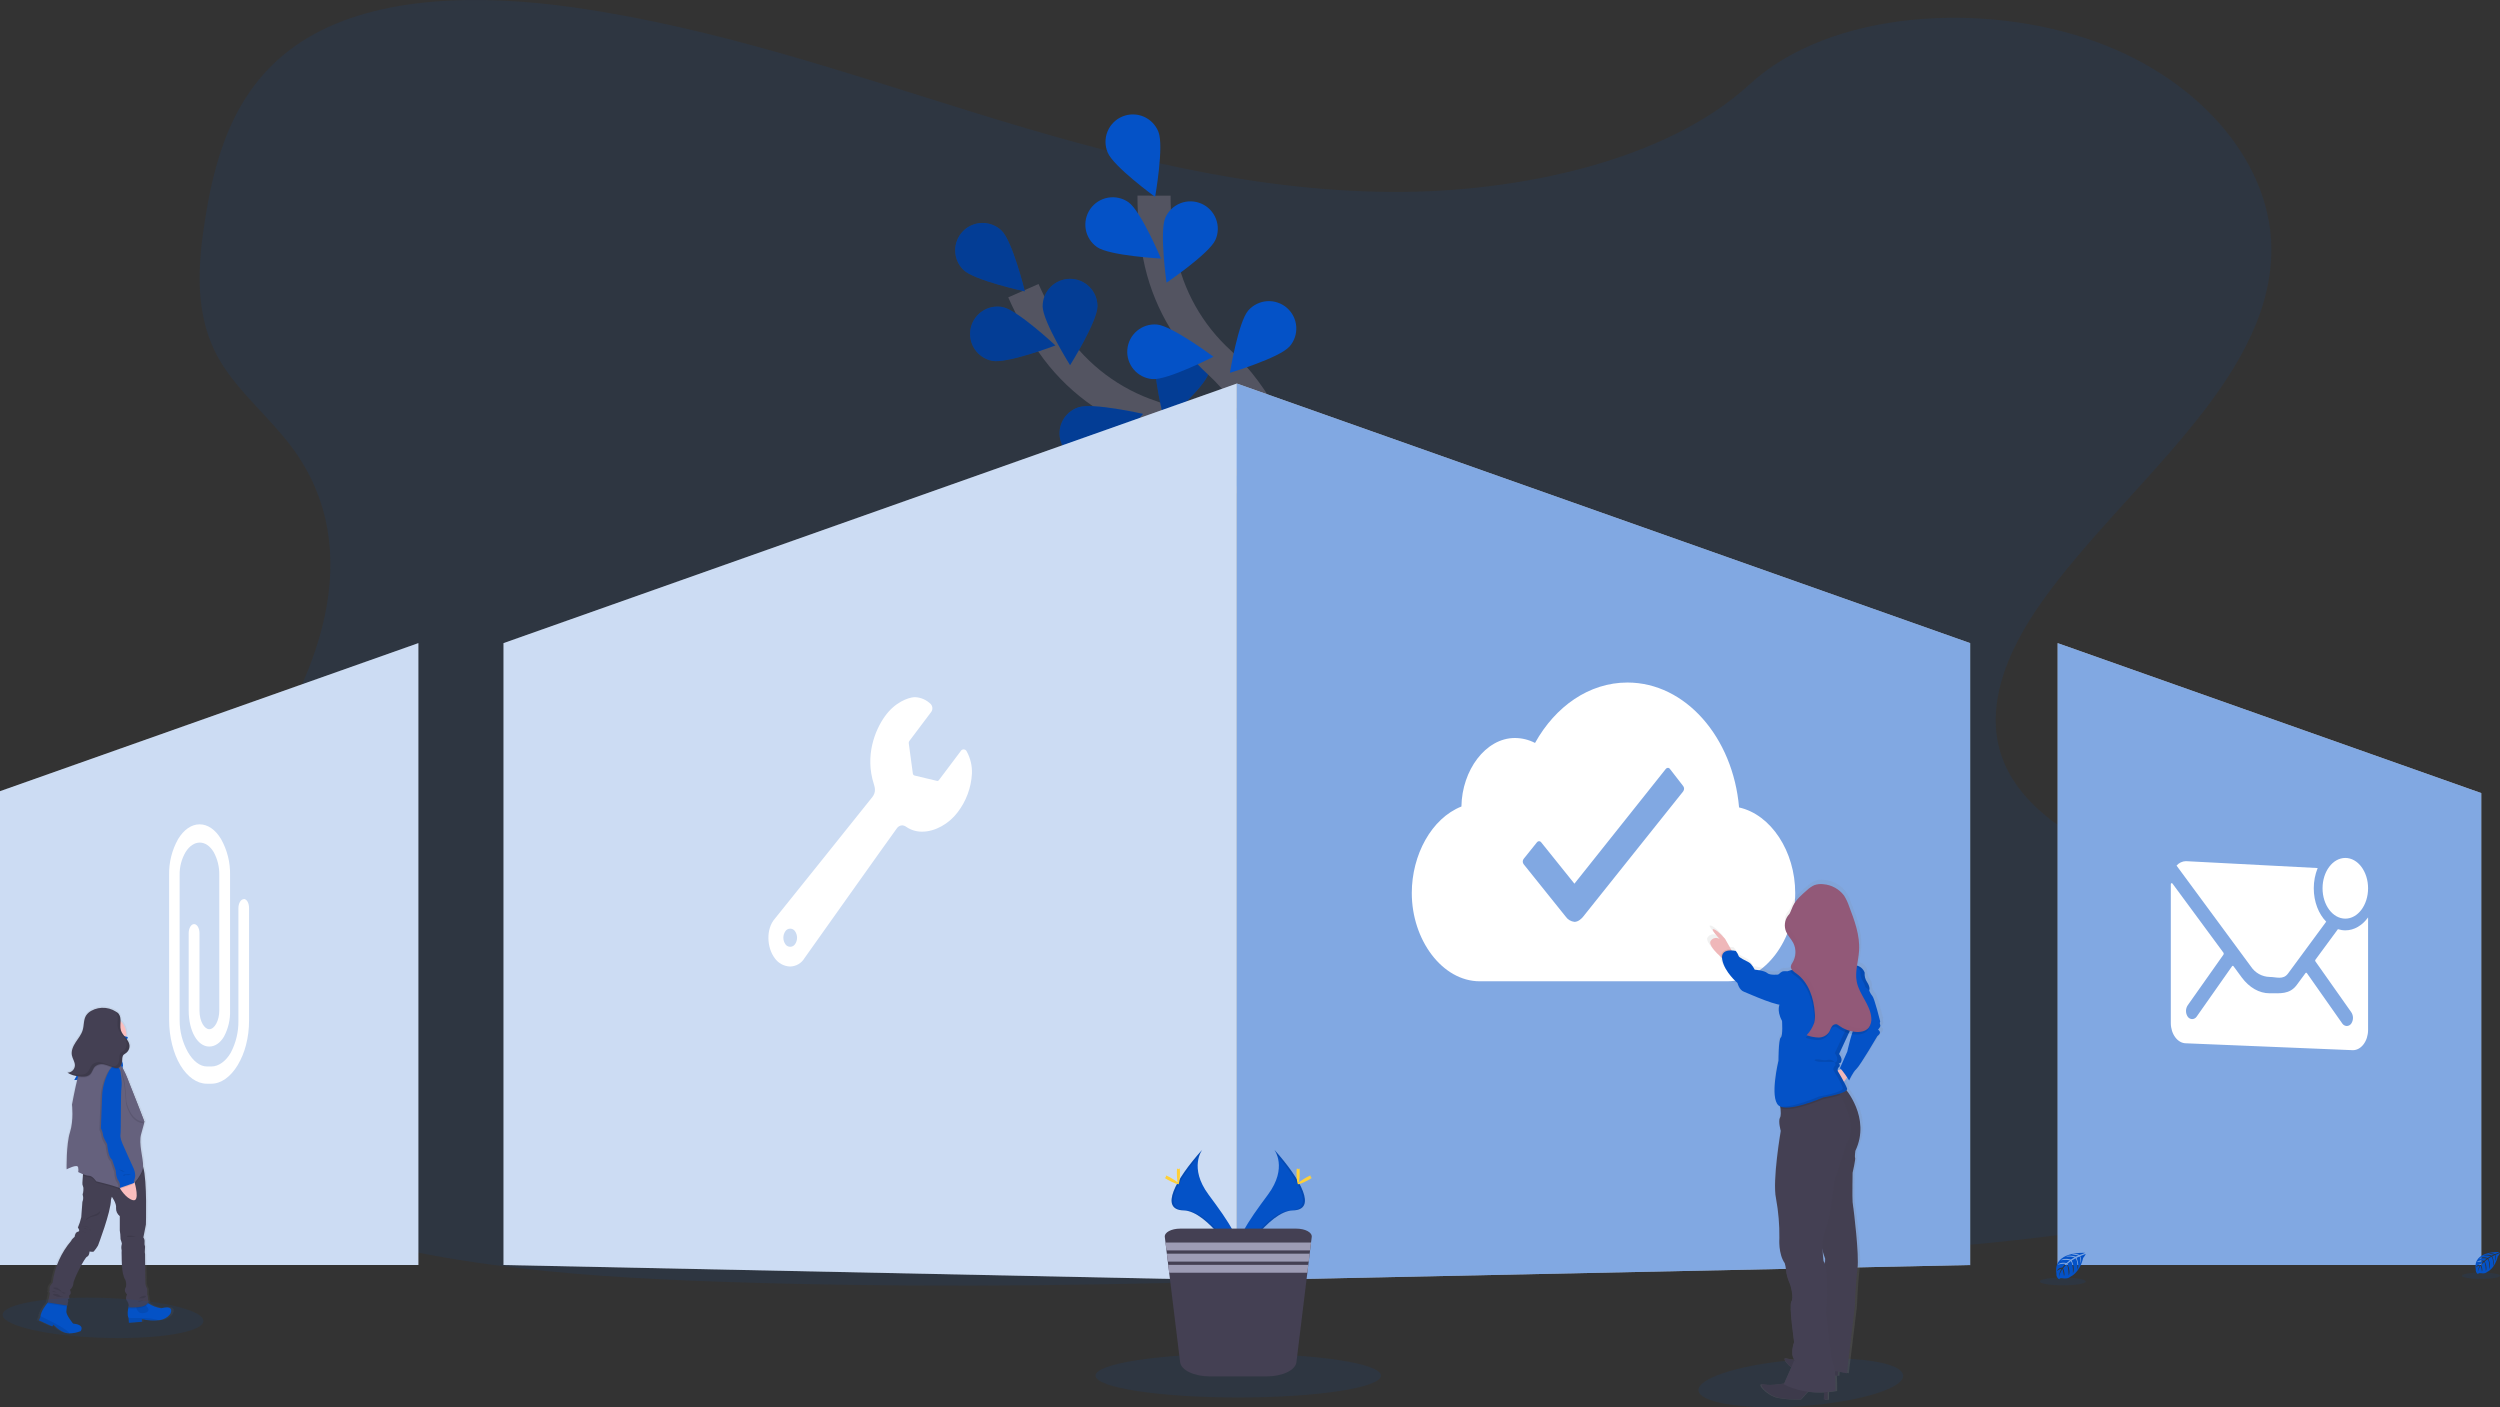 <svg width="151" height="85" viewBox="0 0 151 85" fill="none" xmlns="http://www.w3.org/2000/svg">
<rect x="0" y="0" width="151" height="85" fill="#333333" stroke="none"/>
<g clip-path="url(#clip0_161_1558)">
<path opacity="0.1" d="M84.068 11.593C75.356 11.543 67.006 9.318 59.023 6.855C51.04 4.391 43.127 1.647 34.595 0.44C29.108 -0.332 22.854 -0.308 18.512 2.328C14.334 4.865 13.066 9.1 12.425 13.017C11.941 15.964 11.691 19.06 13.276 21.771C14.376 23.653 16.285 25.211 17.623 27.006C22.28 33.252 19.292 41.165 14.565 47.489C12.34 50.456 9.76 53.297 8.069 56.438C6.378 59.578 5.649 63.151 7.27 66.273C8.877 69.369 12.584 71.634 16.576 73.194C24.688 76.361 34.172 77.094 43.41 77.414C63.863 78.126 84.382 77.106 104.847 76.087C112.421 75.71 120.028 75.329 127.457 74.142C131.584 73.481 135.837 72.484 138.79 70.26C142.544 67.433 143.378 62.784 140.736 59.421C136.31 53.778 124.417 52.637 121.272 46.543C119.539 43.187 121.141 39.364 123.463 36.157C128.443 29.278 136.92 23.142 137.187 15.41C137.37 10.099 133.097 4.888 126.627 2.535C119.837 0.058 110.536 0.614 105.681 5.089C100.687 9.695 91.766 11.637 84.068 11.593Z" fill="#0452C7"/>
<path d="M79.115 33.897C79.115 33.897 75.294 27.131 69.538 25.181C67.119 24.379 65.026 22.814 63.572 20.721C62.89 19.722 62.301 18.663 61.812 17.557" stroke="#535461" stroke-width="2" stroke-miterlimit="10"/>
<path d="M58.195 16.306C58.849 16.943 61.904 17.6 61.904 17.6C61.904 17.6 61.155 14.569 60.5 13.933C60.185 13.627 59.761 13.46 59.323 13.466C58.884 13.473 58.465 13.653 58.16 13.968C57.854 14.282 57.686 14.706 57.693 15.144C57.699 15.583 57.88 16.001 58.195 16.306Z" fill="#0452C7"/>
<path d="M59.928 21.795C60.825 21.973 63.748 20.866 63.748 20.866C63.748 20.866 61.458 18.726 60.566 18.548C60.136 18.463 59.689 18.553 59.324 18.798C58.96 19.043 58.708 19.422 58.623 19.852C58.538 20.283 58.628 20.73 58.873 21.094C59.118 21.458 59.498 21.71 59.928 21.795Z" fill="#0452C7"/>
<path d="M66.213 27.727C67.076 27.428 69.039 24.999 69.039 24.999C69.039 24.999 65.995 24.305 65.131 24.602C64.923 24.671 64.731 24.78 64.565 24.924C64.4 25.067 64.264 25.242 64.167 25.439C64.07 25.635 64.013 25.849 63.999 26.068C63.985 26.286 64.015 26.506 64.087 26.713C64.158 26.92 64.27 27.11 64.416 27.274C64.562 27.437 64.74 27.57 64.937 27.664C65.135 27.759 65.35 27.813 65.569 27.824C65.788 27.834 66.007 27.802 66.213 27.727Z" fill="#0452C7"/>
<path d="M71.985 31.148C72.886 30.999 75.232 28.936 75.232 28.936C75.232 28.936 72.348 27.735 71.446 27.884C71.013 27.956 70.626 28.196 70.37 28.553C70.115 28.909 70.011 29.353 70.083 29.786C70.154 30.218 70.395 30.605 70.752 30.861C71.109 31.116 71.552 31.22 71.985 31.148Z" fill="#0452C7"/>
<path d="M66.287 18.494C66.287 19.408 64.633 22.056 64.633 22.056C64.633 22.056 62.977 19.409 62.977 18.495C62.977 18.056 63.152 17.636 63.462 17.326C63.772 17.015 64.193 16.841 64.632 16.841C65.071 16.841 65.492 17.015 65.802 17.326C66.112 17.636 66.287 18.056 66.287 18.495V18.494Z" fill="#0452C7"/>
<path d="M72.986 22.579C72.708 23.451 70.345 25.484 70.345 25.484C70.345 25.484 69.558 22.462 69.83 21.594C69.961 21.175 70.254 20.826 70.642 20.622C71.031 20.419 71.485 20.378 71.904 20.509C72.323 20.64 72.672 20.932 72.876 21.321C73.079 21.709 73.12 22.163 72.989 22.581L72.986 22.579Z" fill="#0452C7"/>
<path d="M78.952 27.442C78.831 28.348 76.837 30.753 76.837 30.753C76.837 30.753 75.551 27.908 75.672 27.002C75.731 26.567 75.959 26.173 76.308 25.907C76.657 25.641 77.097 25.524 77.532 25.583C77.967 25.641 78.361 25.87 78.627 26.219C78.894 26.567 79.01 27.008 78.952 27.442Z" fill="#0452C7"/>
<path opacity="0.25" d="M58.195 16.306C58.849 16.943 61.904 17.6 61.904 17.6C61.904 17.6 61.155 14.569 60.5 13.933C60.185 13.627 59.761 13.46 59.323 13.466C58.884 13.473 58.465 13.653 58.16 13.968C57.854 14.282 57.686 14.706 57.693 15.144C57.699 15.583 57.88 16.001 58.195 16.306Z" fill="black"/>
<path opacity="0.25" d="M59.928 21.795C60.825 21.973 63.748 20.866 63.748 20.866C63.748 20.866 61.458 18.726 60.566 18.548C60.136 18.463 59.689 18.553 59.324 18.798C58.96 19.043 58.708 19.422 58.623 19.852C58.538 20.283 58.628 20.73 58.873 21.094C59.118 21.458 59.498 21.71 59.928 21.795Z" fill="black"/>
<path opacity="0.25" d="M66.213 27.727C67.076 27.428 69.039 24.999 69.039 24.999C69.039 24.999 65.995 24.305 65.131 24.602C64.923 24.671 64.731 24.78 64.565 24.924C64.4 25.067 64.264 25.242 64.167 25.439C64.07 25.635 64.013 25.849 63.999 26.068C63.985 26.286 64.015 26.506 64.087 26.713C64.158 26.92 64.27 27.11 64.416 27.274C64.562 27.437 64.74 27.57 64.937 27.664C65.135 27.759 65.35 27.813 65.569 27.824C65.788 27.834 66.007 27.802 66.213 27.727Z" fill="black"/>
<path opacity="0.25" d="M71.985 31.148C72.886 30.999 75.232 28.936 75.232 28.936C75.232 28.936 72.348 27.735 71.446 27.884C71.013 27.956 70.626 28.196 70.37 28.553C70.115 28.909 70.011 29.353 70.083 29.786C70.154 30.218 70.395 30.605 70.752 30.861C71.109 31.116 71.552 31.22 71.985 31.148Z" fill="black"/>
<path opacity="0.25" d="M66.287 18.494C66.287 19.408 64.633 22.056 64.633 22.056C64.633 22.056 62.977 19.409 62.977 18.495C62.977 18.056 63.152 17.636 63.462 17.326C63.772 17.015 64.193 16.841 64.632 16.841C65.071 16.841 65.492 17.015 65.802 17.326C66.112 17.636 66.287 18.056 66.287 18.495V18.494Z" fill="black"/>
<path opacity="0.25" d="M72.986 22.579C72.708 23.451 70.345 25.484 70.345 25.484C70.345 25.484 69.558 22.462 69.83 21.594C69.961 21.175 70.254 20.826 70.642 20.622C71.031 20.419 71.485 20.378 71.904 20.509C72.323 20.64 72.672 20.932 72.876 21.321C73.079 21.709 73.12 22.163 72.989 22.581L72.986 22.579Z" fill="black"/>
<path opacity="0.25" d="M78.952 27.442C78.831 28.348 76.837 30.753 76.837 30.753C76.837 30.753 75.551 27.908 75.672 27.002C75.731 26.567 75.959 26.173 76.308 25.907C76.657 25.641 77.097 25.524 77.532 25.583C77.967 25.641 78.361 25.87 78.627 26.219C78.894 26.567 79.01 27.008 78.952 27.442Z" fill="black"/>
<path d="M78.896 33.763C78.896 33.763 78.146 26.029 73.676 21.916C71.789 20.203 70.51 17.924 70.029 15.423C69.81 14.233 69.701 13.026 69.704 11.817" stroke="#535461" stroke-width="2" stroke-miterlimit="10"/>
<path d="M66.902 9.207C67.243 10.055 69.769 11.893 69.769 11.893C69.769 11.893 70.313 8.818 69.971 7.97C69.892 7.766 69.773 7.579 69.621 7.42C69.469 7.262 69.287 7.135 69.086 7.048C68.885 6.96 68.668 6.914 68.449 6.911C68.229 6.908 68.011 6.949 67.808 7.031C67.604 7.113 67.419 7.234 67.263 7.389C67.107 7.543 66.983 7.727 66.899 7.929C66.814 8.132 66.771 8.349 66.772 8.569C66.773 8.788 66.817 9.005 66.902 9.207Z" fill="#0452C7"/>
<path d="M66.257 14.922C67.005 15.448 70.124 15.617 70.124 15.617C70.124 15.617 68.909 12.741 68.162 12.216C67.803 11.963 67.359 11.864 66.926 11.939C66.494 12.014 66.109 12.258 65.856 12.616C65.604 12.975 65.504 13.419 65.579 13.852C65.654 14.284 65.898 14.668 66.257 14.921V14.922Z" fill="#0452C7"/>
<path d="M69.602 22.897C70.513 22.973 73.292 21.546 73.292 21.546C73.292 21.546 70.789 19.677 69.879 19.601C69.441 19.564 69.007 19.702 68.672 19.985C68.337 20.268 68.128 20.673 68.091 21.11C68.054 21.547 68.192 21.981 68.475 22.316C68.759 22.651 69.163 22.86 69.601 22.897H69.602Z" fill="#0452C7"/>
<path d="M73.492 28.361C74.376 28.59 77.357 27.653 77.357 27.653C77.357 27.653 75.207 25.388 74.322 25.152C74.108 25.085 73.883 25.061 73.66 25.084C73.437 25.106 73.22 25.174 73.024 25.282C72.828 25.39 72.656 25.538 72.518 25.715C72.38 25.892 72.28 26.095 72.224 26.312C72.167 26.529 72.155 26.755 72.189 26.976C72.222 27.198 72.3 27.411 72.419 27.601C72.537 27.791 72.693 27.956 72.876 28.084C73.06 28.213 73.268 28.303 73.488 28.348L73.492 28.361Z" fill="#0452C7"/>
<path d="M73.414 14.485C73.044 15.318 70.459 17.072 70.459 17.072C70.459 17.072 70.018 13.982 70.388 13.146C70.565 12.745 70.895 12.431 71.304 12.273C71.713 12.115 72.169 12.126 72.57 12.303C72.972 12.48 73.286 12.81 73.444 13.219C73.603 13.628 73.592 14.084 73.414 14.485Z" fill="#0452C7"/>
<path d="M77.882 20.933C77.278 21.619 74.286 22.518 74.286 22.518C74.286 22.518 74.791 19.437 75.398 18.75C75.542 18.587 75.716 18.454 75.911 18.358C76.106 18.262 76.318 18.205 76.535 18.191C76.752 18.177 76.969 18.206 77.175 18.276C77.381 18.346 77.571 18.456 77.734 18.599C77.897 18.742 78.031 18.916 78.127 19.111C78.223 19.306 78.28 19.518 78.294 19.735C78.308 19.952 78.279 20.169 78.209 20.375C78.139 20.58 78.029 20.77 77.886 20.933H77.882Z" fill="#0452C7"/>
<path d="M81.364 27.795C80.886 28.573 78.089 29.966 78.089 29.966C78.089 29.966 78.065 26.843 78.543 26.064C78.779 25.703 79.146 25.449 79.567 25.355C79.988 25.26 80.428 25.334 80.796 25.559C81.163 25.785 81.428 26.144 81.534 26.562C81.64 26.979 81.579 27.422 81.364 27.795Z" fill="#0452C7"/>
<path opacity="0.1" d="M114.911 82.942C115.321 83.776 112.42 84.672 108.826 84.93C105.606 85.163 102.959 84.785 102.624 84.106C102.289 83.428 104.339 82.606 107.49 82.235C111.006 81.823 114.501 82.117 114.911 82.942Z" fill="#0452C7"/>
<path d="M30.413 38.845L74.706 23.166V77.33L30.413 76.407V38.845Z" fill="white"/>
<path opacity="0.2" d="M30.413 38.845L74.706 23.166V77.33L30.413 76.407V38.845Z" fill="#0452C7"/>
<path d="M0 47.789L25.269 38.845V76.407H0V47.789Z" fill="white"/>
<path opacity="0.2" d="M0 47.789L25.269 38.845V76.407H0V47.789Z" fill="#0452C7"/>
<path d="M74.706 23.166L118.998 38.845V76.407L74.706 77.33V23.166Z" fill="white"/>
<path opacity="0.5" d="M74.706 23.166L118.998 38.845V76.407L74.706 77.33V23.166Z" fill="#0452C7"/>
<path d="M149.868 47.902L124.281 38.845V76.407H149.868V47.902Z" fill="white"/>
<path opacity="0.5" d="M149.868 47.902L124.281 38.845V76.407H149.868V47.902Z" fill="#0452C7"/>
<path d="M14.725 54.31C14.546 54.31 14.4 54.555 14.4 54.856V61.654C14.409 62.325 14.251 62.987 13.94 63.581C13.649 64.091 13.204 64.415 12.779 64.415H12.501C12.083 64.415 11.675 64.104 11.355 63.555C11.021 62.963 10.848 62.294 10.85 61.614V52.843C10.841 52.358 10.967 51.88 11.212 51.462C11.444 51.095 11.748 50.892 12.068 50.892C12.388 50.892 12.681 51.095 12.902 51.459C13.137 51.884 13.255 52.363 13.244 52.849V61.039C13.244 61.636 12.966 62.164 12.638 62.164C12.36 62.164 12.049 61.714 12.049 61.039V56.361C12.049 56.061 11.903 55.815 11.723 55.815C11.544 55.815 11.397 56.061 11.397 56.361V61.033C11.397 62.275 11.931 63.212 12.638 63.212C12.983 63.212 13.301 62.998 13.531 62.607C13.787 62.123 13.913 61.581 13.896 61.033V52.843C13.911 52.087 13.723 51.341 13.353 50.682C13.008 50.106 12.548 49.79 12.057 49.79C11.566 49.79 11.106 50.106 10.757 50.682C10.386 51.343 10.199 52.09 10.215 52.847V61.617C10.215 62.621 10.471 63.641 10.896 64.344C11.322 65.047 11.897 65.456 12.487 65.456H12.772C13.349 65.456 13.927 65.047 14.358 64.333C14.581 63.956 14.749 63.549 14.857 63.124C14.982 62.643 15.044 62.148 15.043 61.651V54.843C15.043 54.541 14.904 54.297 14.72 54.297L14.725 54.31Z" fill="white"/>
<path d="M76.969 69.445C76.969 69.445 77.794 70.524 76.588 72.151C75.383 73.778 74.388 75.154 74.791 76.165C74.791 76.165 76.609 73.143 78.089 73.108C79.568 73.073 78.596 71.263 76.969 69.445Z" fill="#0452C7"/>
<path opacity="0.1" d="M76.97 69.445C77.041 69.55 77.098 69.664 77.138 69.784C78.581 71.48 79.35 73.061 77.963 73.101C76.669 73.139 75.119 75.448 74.748 76.032C74.76 76.079 74.774 76.126 74.791 76.171C74.791 76.171 76.61 73.149 78.089 73.114C79.568 73.079 78.596 71.263 76.97 69.445Z" fill="black"/>
<path d="M78.502 70.82C78.502 71.199 78.459 71.506 78.406 71.506C78.353 71.506 78.311 71.199 78.311 70.82C78.311 70.44 78.364 70.618 78.417 70.618C78.47 70.618 78.502 70.44 78.502 70.82Z" fill="#FFD037"/>
<path d="M79.028 71.273C78.695 71.453 78.405 71.563 78.38 71.517C78.355 71.471 78.603 71.287 78.936 71.1C79.268 70.914 79.137 71.052 79.162 71.1C79.187 71.149 79.361 71.091 79.028 71.273Z" fill="#FFD037"/>
<path d="M72.614 69.445C72.614 69.445 71.789 70.524 72.994 72.151C74.2 73.778 75.192 75.154 74.791 76.165C74.791 76.165 72.974 73.143 71.493 73.108C70.012 73.073 70.985 71.263 72.614 69.445Z" fill="#0452C7"/>
<path opacity="0.1" d="M72.613 69.445C72.542 69.55 72.485 69.664 72.445 69.784C71.001 71.48 70.232 73.061 71.621 73.101C72.912 73.139 74.464 75.448 74.835 76.032C74.823 76.079 74.808 76.126 74.791 76.171C74.791 76.171 72.974 73.149 71.493 73.114C70.012 73.079 70.985 71.263 72.613 69.445Z" fill="black"/>
<path d="M71.082 70.82C71.082 71.199 71.123 71.506 71.176 71.506C71.229 71.506 71.272 71.199 71.272 70.82C71.272 70.44 71.218 70.618 71.166 70.618C71.115 70.618 71.082 70.44 71.082 70.82Z" fill="#FFD037"/>
<path d="M70.555 71.273C70.889 71.453 71.179 71.563 71.204 71.517C71.229 71.471 70.98 71.287 70.648 71.1C70.316 70.914 70.446 71.052 70.421 71.1C70.396 71.149 70.217 71.091 70.555 71.273Z" fill="#FFD037"/>
<path opacity="0.1" d="M74.791 84.408C79.552 84.408 83.411 83.816 83.411 83.087C83.411 82.357 79.552 81.765 74.791 81.765C70.03 81.765 66.171 82.357 66.171 83.087C66.171 83.816 70.03 84.408 74.791 84.408Z" fill="#0452C7"/>
<path d="M79.229 74.713L79.187 75.049L79.129 75.525L79.105 75.722L79.047 76.199L79.022 76.396L78.965 76.871L78.304 82.276C78.246 82.759 77.457 83.135 76.505 83.135H73.078C72.126 83.135 71.339 82.759 71.279 82.276L70.618 76.871L70.56 76.396L70.537 76.199L70.478 75.722L70.453 75.525L70.396 75.049L70.354 74.713C70.321 74.435 70.748 74.209 71.287 74.209H78.297C78.837 74.209 79.262 74.439 79.229 74.713Z" fill="#444053"/>
<path d="M79.187 75.049L79.129 75.525H70.453L70.396 75.049H79.187Z" fill="#9D9CB5"/>
<path d="M79.105 75.723L79.047 76.199H70.536L70.478 75.723H79.105Z" fill="#9D9CB5"/>
<path d="M79.022 76.397L78.965 76.873H70.619L70.561 76.397H79.022Z" fill="#9D9CB5"/>
<path d="M58.032 45.362L56.705 47.125C56.693 47.142 56.678 47.154 56.66 47.162C56.641 47.17 56.621 47.172 56.602 47.168L55.229 46.84C55.203 46.83 55.181 46.813 55.164 46.791C55.147 46.769 55.137 46.743 55.135 46.715L54.89 44.899C54.883 44.85 54.894 44.801 54.922 44.76L56.247 42.999C56.297 42.929 56.321 42.843 56.315 42.757C56.309 42.671 56.275 42.589 56.217 42.526C55.965 42.275 55.631 42.127 55.277 42.109C55.257 42.107 55.238 42.107 55.218 42.109C54.848 42.137 54.056 42.41 53.444 43.27C52.85 44.104 52.229 45.641 52.78 47.358C52.845 47.566 52.919 47.839 52.699 48.13C52.479 48.42 46.797 55.494 46.797 55.494C46.264 56.102 46.303 57.224 46.797 57.877C46.902 58.026 47.04 58.149 47.2 58.236C47.361 58.323 47.539 58.371 47.722 58.378C47.899 58.374 48.073 58.325 48.226 58.236C48.379 58.146 48.507 58.018 48.596 57.865C48.596 57.865 53.899 50.389 54.157 50.049C54.192 49.992 54.24 49.944 54.297 49.909C54.354 49.875 54.419 49.855 54.486 49.85C54.577 49.855 54.666 49.887 54.739 49.943C55.021 50.136 55.355 50.237 55.697 50.233C56.489 50.233 57.322 49.747 57.831 49.075C58.355 48.398 58.66 47.578 58.705 46.724C58.723 46.257 58.614 45.795 58.389 45.385C58.375 45.352 58.351 45.323 58.321 45.302C58.291 45.28 58.257 45.267 58.22 45.264C58.183 45.261 58.147 45.268 58.114 45.284C58.081 45.3 58.053 45.324 58.032 45.355V45.362ZM48.022 57.027C47.99 57.076 47.946 57.116 47.895 57.144C47.844 57.171 47.786 57.186 47.728 57.186C47.669 57.186 47.612 57.171 47.561 57.144C47.509 57.116 47.466 57.076 47.434 57.027C47.356 56.912 47.315 56.777 47.315 56.638C47.315 56.499 47.356 56.364 47.434 56.249C47.466 56.2 47.509 56.16 47.561 56.132C47.612 56.105 47.669 56.09 47.728 56.09C47.786 56.09 47.844 56.105 47.895 56.132C47.946 56.16 47.99 56.2 48.022 56.249C48.1 56.364 48.142 56.499 48.142 56.638C48.142 56.776 48.101 56.912 48.023 57.027H48.022Z" fill="white"/>
<path d="M105.04 48.77C104.673 44.529 101.796 41.225 98.297 41.225C95.981 41.225 93.941 42.669 92.716 44.874C92.34 44.679 91.923 44.577 91.5 44.575C89.731 44.575 88.302 46.521 88.27 48.713C86.463 49.43 85.272 51.631 85.272 53.941C85.272 56.771 87.113 59.27 89.382 59.27H104.32C106.59 59.27 108.431 56.769 108.431 53.941C108.431 51.42 106.966 49.198 105.04 48.77ZM101.666 47.798L95.619 55.371C95.541 55.467 95.341 55.681 95.094 55.681C94.988 55.668 94.886 55.633 94.794 55.578C94.703 55.522 94.625 55.448 94.565 55.36L92.028 52.198C91.993 52.152 91.974 52.096 91.974 52.038C91.974 51.98 91.993 51.923 92.028 51.877L92.833 50.874C92.847 50.854 92.866 50.837 92.888 50.825C92.91 50.813 92.935 50.807 92.96 50.806C92.984 50.807 93.009 50.813 93.031 50.825C93.053 50.837 93.072 50.854 93.086 50.874L95.095 53.375L100.612 46.446C100.627 46.426 100.646 46.409 100.667 46.397C100.689 46.386 100.714 46.379 100.738 46.377C100.763 46.378 100.788 46.384 100.81 46.396C100.832 46.408 100.851 46.425 100.865 46.446L101.656 47.467C101.695 47.512 101.717 47.569 101.719 47.629C101.72 47.688 101.702 47.746 101.666 47.794V47.798Z" fill="white"/>
<path d="M141.657 55.486C142.416 55.486 143.032 54.665 143.032 53.653C143.032 52.641 142.416 51.82 141.657 51.82C140.897 51.82 140.282 52.641 140.282 53.653C140.282 54.665 140.897 55.486 141.657 55.486Z" fill="white"/>
<path d="M141.657 56.193C141.506 56.193 141.355 56.168 141.211 56.121L139.854 57.965C139.843 57.98 139.836 57.999 139.836 58.019C139.836 58.038 139.843 58.056 139.854 58.072L142.01 61.129C142.082 61.232 142.12 61.355 142.12 61.48C142.12 61.606 142.082 61.729 142.01 61.832C141.98 61.874 141.94 61.908 141.894 61.932C141.849 61.956 141.798 61.969 141.746 61.971C141.695 61.97 141.644 61.956 141.599 61.932C141.553 61.908 141.514 61.874 141.483 61.832L139.335 58.775C139.331 58.768 139.325 58.763 139.317 58.759C139.31 58.755 139.302 58.753 139.294 58.753C139.285 58.753 139.277 58.755 139.27 58.759C139.263 58.763 139.257 58.768 139.252 58.775L138.728 59.486C138.29 60.078 137.709 59.989 137.083 59.994C136.457 59.998 135.85 59.642 135.405 59.042L134.902 58.358C134.897 58.351 134.891 58.346 134.884 58.342C134.876 58.338 134.868 58.336 134.86 58.336C134.852 58.336 134.844 58.338 134.836 58.342C134.829 58.346 134.823 58.351 134.818 58.358L132.67 61.415C132.64 61.457 132.6 61.491 132.554 61.515C132.508 61.539 132.458 61.553 132.406 61.554C132.354 61.553 132.304 61.539 132.258 61.515C132.213 61.491 132.173 61.457 132.143 61.415C132.072 61.312 132.034 61.189 132.034 61.064C132.034 60.938 132.072 60.816 132.143 60.712L134.3 57.655C134.309 57.639 134.314 57.62 134.314 57.602C134.314 57.583 134.309 57.564 134.3 57.548L131.215 53.363C131.177 53.313 131.117 53.347 131.117 53.416V61.792C131.117 62.464 131.534 63.015 132.033 63.015L142.116 63.431C142.621 63.431 143.032 62.876 143.032 62.209V55.41C142.686 55.892 142.199 56.193 141.657 56.193Z" fill="white"/>
<path d="M139.752 53.653C139.751 53.234 139.831 52.819 139.987 52.43L132.031 52.014C131.923 52.016 131.816 52.041 131.719 52.088C131.621 52.134 131.534 52.2 131.463 52.282L135.958 58.382C136.081 58.568 136.247 58.722 136.441 58.831C136.636 58.94 136.854 59 137.078 59.007C137.495 59.007 137.901 59.203 138.198 58.799L140.503 55.669C140.046 55.204 139.752 54.474 139.752 53.653Z" fill="white"/>
<path d="M150.97 75.623C150.97 75.623 149.344 75.526 149.536 76.663C149.526 76.72 149.534 76.779 149.559 76.832C149.583 76.884 149.624 76.928 149.675 76.956C149.675 76.956 149.675 76.871 149.842 76.9C149.9 76.91 149.96 76.912 150.019 76.909C150.098 76.903 150.174 76.871 150.234 76.82C150.234 76.82 150.69 76.631 150.868 75.885C150.868 75.885 151 75.722 150.995 75.68L150.717 75.797C150.769 75.911 150.776 76.041 150.736 76.16C150.736 76.16 150.728 75.804 150.675 75.812C150.664 75.812 150.536 75.882 150.536 75.882C150.536 75.882 150.697 76.225 150.576 76.475C150.576 76.475 150.622 76.058 150.486 75.907L150.293 76.019C150.293 76.019 150.482 76.374 150.354 76.664C150.354 76.664 150.387 76.219 150.252 76.046L150.077 76.185C150.077 76.185 150.255 76.536 150.147 76.777C150.147 76.777 150.133 76.258 150.04 76.221C149.973 76.277 149.914 76.341 149.863 76.411C149.863 76.411 149.984 76.665 149.909 76.799C149.909 76.799 149.863 76.454 149.825 76.453C149.746 76.57 149.689 76.7 149.657 76.838C149.665 76.693 149.711 76.553 149.789 76.431C149.701 76.447 149.62 76.489 149.556 76.552C149.556 76.552 149.579 76.39 149.834 76.375C149.88 76.308 149.933 76.247 149.992 76.192C149.859 76.18 149.725 76.196 149.597 76.237C149.597 76.237 149.736 76.085 150.038 76.154L150.211 76.015C150.058 75.99 149.902 75.99 149.749 76.015C149.749 76.015 149.907 75.876 150.256 75.979L150.446 75.867C150.301 75.835 150.153 75.822 150.005 75.828C150.165 75.768 150.342 75.771 150.5 75.836L150.639 75.776C150.639 75.776 150.436 75.736 150.377 75.73C150.319 75.725 150.315 75.707 150.315 75.707C150.443 75.686 150.574 75.701 150.694 75.75C150.79 75.716 150.882 75.673 150.97 75.623Z" fill="#0452C7"/>
<path opacity="0.1" d="M149.85 77.249C150.485 77.249 151 77.162 151 77.055C151 76.947 150.485 76.86 149.85 76.86C149.215 76.86 148.7 76.947 148.7 77.055C148.7 77.162 149.215 77.249 149.85 77.249Z" fill="#0452C7"/>
<path d="M125.938 75.671C125.938 75.671 123.978 75.552 124.208 76.921C124.196 76.991 124.207 77.062 124.238 77.126C124.269 77.189 124.32 77.241 124.382 77.274C124.382 77.274 124.382 77.173 124.584 77.207C124.654 77.219 124.725 77.223 124.796 77.217C124.893 77.211 124.985 77.173 125.058 77.11C125.058 77.11 125.614 76.882 125.822 75.982C125.822 75.982 125.982 75.786 125.975 75.734L125.644 75.873C125.708 76.011 125.716 76.167 125.668 76.31C125.668 76.31 125.658 75.882 125.594 75.893C125.582 75.893 125.422 75.975 125.422 75.975C125.422 75.975 125.617 76.392 125.471 76.693C125.471 76.693 125.526 76.18 125.361 75.999L125.129 76.138C125.129 76.138 125.355 76.567 125.202 76.918C125.202 76.918 125.241 76.381 125.08 76.171L124.869 76.336C124.869 76.336 125.083 76.753 124.952 77.049C124.952 77.049 124.935 76.424 124.823 76.376C124.743 76.444 124.671 76.521 124.61 76.606C124.61 76.606 124.749 76.913 124.666 77.075C124.666 77.075 124.61 76.659 124.564 76.659C124.469 76.8 124.4 76.958 124.361 77.124C124.37 76.949 124.425 76.78 124.52 76.632C124.416 76.651 124.319 76.699 124.242 76.771C124.242 76.771 124.271 76.575 124.57 76.558C124.625 76.477 124.689 76.403 124.762 76.336C124.601 76.322 124.438 76.341 124.285 76.392C124.285 76.392 124.443 76.207 124.816 76.29L125.024 76.121C124.84 76.091 124.652 76.091 124.468 76.121C124.468 76.121 124.659 75.958 125.081 76.076L125.308 75.937C125.133 75.899 124.954 75.883 124.776 75.891C124.776 75.891 124.985 75.778 125.375 75.9L125.536 75.828C125.536 75.828 125.293 75.78 125.22 75.772C125.148 75.764 125.145 75.744 125.145 75.744C125.3 75.719 125.459 75.737 125.604 75.796C125.719 75.764 125.831 75.722 125.938 75.671Z" fill="#0452C7"/>
<path opacity="0.1" d="M124.588 77.634C125.355 77.634 125.976 77.529 125.976 77.399C125.976 77.269 125.355 77.164 124.588 77.164C123.822 77.164 123.201 77.269 123.201 77.399C123.201 77.529 123.822 77.634 124.588 77.634Z" fill="#0452C7"/>
<path d="M113.639 61.972C113.639 61.972 113.799 61.818 113.746 61.714C113.731 61.682 113.723 61.646 113.723 61.61C113.723 61.575 113.731 61.539 113.746 61.507C113.746 61.507 113.388 60.098 113.254 59.956C113.167 59.853 113.099 59.734 113.055 59.606C113.069 59.578 113.076 59.548 113.075 59.517C113.069 59.375 113.021 59.238 112.936 59.124C112.832 58.97 112.774 58.789 112.77 58.603C112.769 58.58 112.769 58.556 112.77 58.533C112.731 58.429 112.666 58.335 112.582 58.261C112.498 58.187 112.398 58.134 112.289 58.107C112.335 57.808 112.398 57.509 112.417 57.209C112.48 56.268 112.129 55.355 111.785 54.474C111.709 54.256 111.608 54.047 111.483 53.853C111.329 53.65 111.133 53.482 110.91 53.36C110.686 53.238 110.439 53.164 110.184 53.145C109.997 53.121 109.807 53.14 109.628 53.199C109.452 53.278 109.289 53.387 109.149 53.52C109 53.645 108.851 53.773 108.713 53.909L108.697 53.925L108.648 53.977L108.629 53.996L108.583 54.048L108.566 54.066C108.547 54.09 108.526 54.113 108.506 54.138C108.488 54.162 108.47 54.184 108.453 54.208L108.437 54.231L108.401 54.283L108.384 54.309C108.371 54.327 108.362 54.345 108.351 54.363L108.335 54.388C108.321 54.415 108.306 54.441 108.292 54.469L108.242 54.58V54.595L108.213 54.669C108.175 54.758 108.139 54.847 108.093 54.932L108.085 54.946L107.985 55.066C107.939 55.126 107.901 55.192 107.871 55.261L107.861 55.283C107.861 55.293 107.854 55.304 107.85 55.314L107.84 55.339C107.838 55.35 107.835 55.36 107.831 55.371C107.831 55.379 107.831 55.387 107.831 55.397L107.822 55.428C107.822 55.437 107.822 55.446 107.822 55.455C107.822 55.465 107.822 55.476 107.815 55.486V55.515V55.546C107.815 55.557 107.815 55.568 107.815 55.581C107.815 55.593 107.815 55.597 107.815 55.604C107.815 55.611 107.815 55.643 107.815 55.663C107.815 55.682 107.815 55.678 107.815 55.686C107.815 55.699 107.815 55.711 107.815 55.724C107.815 55.732 107.815 55.74 107.815 55.749C107.815 55.76 107.815 55.772 107.815 55.783V55.808C107.815 55.821 107.815 55.832 107.815 55.843C107.815 55.851 107.815 55.86 107.815 55.868L107.824 55.904C107.824 55.904 107.824 55.919 107.824 55.926L107.836 55.965C107.836 55.965 107.836 55.978 107.843 55.983C107.85 55.989 107.857 56.022 107.865 56.04C107.908 56.133 107.96 56.222 108.021 56.304C108.061 56.36 108.103 56.414 108.145 56.47L108.205 56.553C108.245 56.608 108.282 56.667 108.314 56.727C108.412 56.913 108.459 57.121 108.452 57.331C108.444 57.541 108.382 57.746 108.271 57.925L108.221 58.001C108.194 58.044 108.175 58.091 108.164 58.14C108.159 58.183 108.164 58.227 108.178 58.268C108.191 58.309 108.214 58.346 108.244 58.378L108.12 58.41C108.018 58.437 107.949 58.46 107.949 58.46C107.865 58.452 107.78 58.452 107.696 58.46C107.579 58.496 107.474 58.564 107.391 58.654C107.391 58.654 106.86 58.718 106.686 58.564C106.513 58.41 105.904 58.357 105.904 58.357C105.904 58.357 105.731 58.02 105.545 57.916C105.359 57.812 104.908 57.619 104.894 57.516C104.856 57.407 104.797 57.306 104.722 57.219C104.63 57.199 104.537 57.188 104.444 57.185L104.415 57.135L104.043 56.495C104.043 56.495 103.578 55.952 103.326 55.9C103.074 55.849 103.681 56.477 103.71 56.506C103.624 56.444 103.517 56.42 103.413 56.437C103.308 56.454 103.215 56.512 103.154 56.598C102.956 56.817 103.48 57.333 103.806 57.618L103.858 57.663C103.861 57.692 103.865 57.72 103.871 57.748C104.017 58.511 104.826 59.171 104.826 59.171C104.826 59.171 104.919 59.598 105.225 59.702C105.468 59.784 106.775 60.376 107.457 60.494C107.4 60.641 107.333 60.983 107.615 61.486C107.615 61.486 107.682 62.378 107.536 62.495C107.39 62.612 107.397 63.904 107.397 63.904C107.397 63.904 106.841 66.153 107.397 66.632C107.432 66.662 107.472 66.686 107.515 66.704C107.515 66.739 107.525 66.775 107.529 66.812C107.554 67.037 107.562 67.271 107.503 67.368C107.363 67.588 107.548 68.182 107.548 68.182C107.548 68.182 107.012 71.221 107.251 72.294C107.402 73.096 107.473 73.91 107.462 74.726C107.462 74.726 107.383 75.669 107.794 76.239C107.84 76.374 107.866 76.514 107.874 76.656C107.901 76.928 107.973 77.195 108.086 77.444C108.18 77.624 108.365 78.388 108.206 78.594C108.048 78.8 108.378 81.052 108.378 81.052C108.378 81.052 108.113 81.747 108.378 82.112L108.387 82.122C108.229 82.12 108.073 82.098 107.921 82.055C107.623 81.956 107.846 82.333 108.199 82.592C108.045 82.942 107.833 83.412 107.762 83.565C107.455 83.617 106.846 83.704 106.489 83.619C105.998 83.503 106.702 84.291 107.365 84.434C107.833 84.522 108.31 84.556 108.786 84.537L109.214 84.065C109.56 84.111 109.91 84.124 110.258 84.104L110.221 84.543H110.472V84.087C110.631 84.072 110.795 84.051 110.964 84.02C110.964 84.02 110.974 83.54 110.944 83.085L111.098 83.099L111.122 82.848L111.668 82.946L112.159 78.916C112.159 78.916 112.213 77.417 112.332 76.576C112.452 75.736 112.079 72.916 112.079 72.916C112.079 72.916 112.053 72.778 112.027 72.516C112 72.255 112.027 70.731 112.027 70.731C112.027 70.731 112.225 69.897 112.186 69.826C112.148 69.755 112.199 69.4 112.199 69.4C113.033 67.7 112.007 66.165 111.65 65.709C111.67 65.69 111.683 65.663 111.685 65.635C111.687 65.626 111.687 65.616 111.685 65.606C111.628 65.462 111.561 65.323 111.484 65.189L111.693 64.924C111.765 65.028 111.817 65.106 111.817 65.106C111.817 65.106 112.042 64.601 112.269 64.411C112.495 64.221 113.582 62.407 113.582 62.407C113.582 62.407 113.835 62.238 113.702 62.096C113.568 61.954 113.639 61.972 113.639 61.972ZM110.294 76.274C110.276 76.215 110.244 76.162 110.2 76.119C110.2 76.119 110.161 75.841 110.147 75.484C110.226 75.762 110.307 75.964 110.307 75.964L110.294 76.274ZM110.92 82.884C110.92 82.859 110.92 82.834 110.92 82.81H110.939L110.92 82.884ZM111.084 64.489V64.472C111.081 64.437 111.087 64.401 111.103 64.368C111.118 64.336 111.141 64.308 111.17 64.287C111.185 64.278 111.198 64.265 111.206 64.249C111.214 64.233 111.217 64.215 111.216 64.197C111.21 64.139 111.187 64.083 111.152 64.036C111.179 64.055 111.261 64.1 111.316 63.939C111.324 63.913 111.329 63.887 111.329 63.861C111.315 63.726 111.26 63.599 111.172 63.497L111.772 62.232C111.838 62.252 111.905 62.267 111.972 62.278C111.815 62.764 111.686 63.344 111.686 63.344L111.222 64.365C111.253 64.377 111.281 64.397 111.302 64.424L111.084 64.489Z" fill="url(#paint0_linear_161_1558)"/>
<path d="M109.086 82.09C109.086 82.09 108.306 82.186 107.926 82.055C107.547 81.925 108.043 82.611 108.556 82.779C108.918 82.886 109.292 82.949 109.668 82.969L110.27 82.401L110.91 82.452L110.799 83.078L110.998 83.096L111.074 82.276L109.086 82.09Z" fill="#444053"/>
<path opacity="0.1" d="M109.086 82.09C109.086 82.09 108.306 82.186 107.926 82.055C107.547 81.925 108.043 82.611 108.556 82.779C108.918 82.886 109.292 82.949 109.668 82.969L110.27 82.401L110.91 82.452L110.799 83.078L110.998 83.096L111.074 82.276L109.086 82.09Z" fill="black"/>
<path d="M107.96 83.523C107.96 83.523 107.023 83.727 106.549 83.612C106.075 83.496 106.754 84.279 107.395 84.419C107.847 84.507 108.308 84.541 108.768 84.522L109.435 83.766L110.216 83.754L110.152 84.528H110.397V83.523H107.96Z" fill="#444053"/>
<path opacity="0.1" d="M107.96 83.523C107.96 83.523 107.023 83.727 106.549 83.612C106.075 83.496 106.754 84.279 107.395 84.419C107.847 84.507 108.308 84.541 108.768 84.522L109.435 83.766L110.216 83.754L110.152 84.528H110.397V83.523H107.96Z" fill="black"/>
<path d="M111.422 65.719C111.422 65.719 113.025 67.5 112.064 69.512C112.064 69.512 112.013 69.872 112.05 69.936C112.088 70 111.897 70.834 111.897 70.834C111.897 70.834 111.871 72.345 111.897 72.603C111.924 72.859 111.949 72.999 111.949 72.999C111.949 72.999 112.307 75.793 112.192 76.627C112.077 77.46 112.025 78.947 112.025 78.947L111.551 82.946L109.089 82.485L110.201 76.998L110.24 76.025C110.24 76.025 109.778 74.834 109.983 74.231C110.187 73.628 109.931 65.951 109.931 65.951L111.422 65.719Z" fill="#444053"/>
<path opacity="0.02" d="M111.422 65.719C111.422 65.719 113.025 67.5 112.064 69.512C112.064 69.512 112.013 69.872 112.05 69.936C112.088 70 111.897 70.834 111.897 70.834C111.897 70.834 111.871 72.345 111.897 72.603C111.924 72.859 111.949 72.999 111.949 72.999C111.949 72.999 112.307 75.793 112.192 76.627C112.077 77.46 112.025 78.947 112.025 78.947L111.551 82.946L109.089 82.485L110.201 76.998L110.24 76.025C110.24 76.025 109.778 74.834 109.983 74.231C110.187 73.628 109.931 65.951 109.931 65.951L111.422 65.719Z" fill="black"/>
<path d="M110.243 74.332C109.965 74.87 110.14 76.178 110.14 76.178C110.511 76.499 110.307 79.293 110.307 79.293C110.307 79.293 110.562 82.049 110.724 82.37C110.885 82.691 110.863 84.009 110.863 84.009C108.978 84.355 107.746 83.612 107.746 83.612C107.746 83.612 108.349 82.24 108.362 82.176C108.369 82.14 108.449 82.238 108.473 82.267L108.362 82.112C108.104 81.754 108.362 81.062 108.362 81.062C108.362 81.062 108.04 78.839 108.195 78.626C108.349 78.413 108.17 77.665 108.079 77.485C107.969 77.237 107.899 76.973 107.874 76.703C107.866 76.564 107.84 76.426 107.797 76.293C107.399 75.729 107.476 74.794 107.476 74.794C107.487 73.986 107.418 73.179 107.272 72.384C107.041 71.32 107.559 68.307 107.559 68.307C107.559 68.307 107.387 67.718 107.515 67.5C107.573 67.403 107.565 67.172 107.54 66.944C107.509 66.666 107.451 66.408 107.451 66.408L110.953 65.791C111.027 65.913 111.092 66.031 111.156 66.145C112.314 68.284 111.533 69.077 111.533 69.077L110.789 71.359C110.789 71.359 110.525 73.793 110.243 74.332Z" fill="#444053"/>
<path d="M104.697 57.605L104.196 58.022C104.196 58.022 104.098 57.944 103.967 57.826C103.653 57.548 103.147 57.033 103.337 56.816C103.366 56.774 103.403 56.738 103.445 56.711C103.488 56.684 103.536 56.665 103.586 56.657C103.636 56.648 103.688 56.65 103.737 56.662C103.786 56.674 103.833 56.695 103.874 56.725C103.846 56.695 103.265 56.074 103.504 56.124C103.743 56.174 104.199 56.713 104.199 56.713L104.558 57.348L104.697 57.605Z" fill="#EFB7B9"/>
<path d="M111.397 64.528L110.807 64.707L111.255 65.488L111.768 64.822L111.397 64.528Z" fill="#EFB7B9"/>
<path d="M110.012 57.183C110.94 57.183 111.692 56.431 111.692 55.504C111.692 54.577 110.94 53.825 110.012 53.825C109.084 53.825 108.333 54.577 108.333 55.504C108.333 56.431 109.084 57.183 110.012 57.183Z" fill="#EFB7B9"/>
<path d="M109.024 56.117C109.024 56.117 110.553 58.539 109.101 58.745C107.65 58.95 111.048 60.423 111.048 60.423L112.317 59.142C112.317 59.142 110.996 56.86 111.205 55.989C111.414 55.118 109.024 56.117 109.024 56.117Z" fill="#EFB7B9"/>
<path opacity="0.1" d="M111.16 66.145C110.821 66.249 110.476 66.329 110.127 66.386C110.127 66.386 108.236 67.219 107.548 66.941C107.517 66.663 107.459 66.405 107.459 66.405L110.953 65.791C111.031 65.913 111.099 66.031 111.16 66.145Z" fill="black"/>
<path d="M112.9 59.809L112.558 60.516L112.173 61.311L112.117 61.425L111.659 62.413L111.078 63.663C111.078 63.663 111.284 63.907 111.217 64.1C111.151 64.293 111.063 64.201 111.052 64.19C111.062 64.205 111.191 64.372 111.076 64.446C111.042 64.475 111.016 64.514 111.003 64.557C110.989 64.6 110.988 64.645 110.999 64.689C110.999 64.689 111.473 65.471 111.564 65.753C111.654 66.035 110.127 66.279 110.127 66.279C110.127 66.279 107.96 67.24 107.42 66.765C106.881 66.29 107.42 64.061 107.42 64.061C107.42 64.061 107.42 62.78 107.559 62.664C107.698 62.549 107.636 61.664 107.636 61.664C107.265 60.984 107.521 60.599 107.521 60.599L107.418 58.857C107.418 58.857 107.584 58.678 107.712 58.665C107.794 58.657 107.876 58.657 107.957 58.665C107.957 58.665 108.024 58.642 108.123 58.615C108.328 58.557 108.669 58.476 108.79 58.536C108.969 58.626 110.125 58.397 110.125 58.397C110.622 58.324 111.123 58.278 111.625 58.258C111.796 58.248 111.968 58.267 112.134 58.314C112.245 58.339 112.348 58.392 112.434 58.467C112.52 58.543 112.585 58.639 112.624 58.746C112.605 58.954 112.66 59.163 112.779 59.335C112.987 59.669 112.9 59.809 112.9 59.809Z" fill="#0452C7"/>
<path opacity="0.1" d="M104.697 57.605L104.196 58.022C104.196 58.022 104.098 57.944 103.967 57.826C103.927 57.394 104.295 57.337 104.555 57.348L104.697 57.605Z" fill="black"/>
<path d="M107.639 58.849L107.42 58.861C107.42 58.861 106.907 58.925 106.741 58.771C106.574 58.617 105.984 58.567 105.984 58.567C105.984 58.567 105.817 58.233 105.638 58.13C105.459 58.028 105.022 57.836 105.01 57.733C104.973 57.625 104.916 57.525 104.843 57.438C104.843 57.438 103.881 57.208 104.023 57.964C104.164 58.719 104.946 59.374 104.946 59.374C104.946 59.374 105.036 59.791 105.331 59.899C105.626 60.008 107.536 60.9 107.845 60.669C108.153 60.438 107.639 58.849 107.639 58.849Z" fill="#0452C7"/>
<path opacity="0.1" d="M112.782 59.331C112.663 59.159 112.608 58.95 112.627 58.742C112.588 58.634 112.523 58.538 112.437 58.463C112.351 58.387 112.248 58.335 112.137 58.31C112.055 58.285 111.972 58.269 111.888 58.261C111.998 58.287 112.099 58.34 112.184 58.415C112.268 58.489 112.333 58.584 112.371 58.69C112.351 58.899 112.406 59.108 112.526 59.279C112.73 59.613 112.641 59.755 112.641 59.755L112.299 60.461L111.913 61.258L111.858 61.372L111.401 62.36L110.82 63.611C110.82 63.611 111.024 63.854 110.959 64.047C110.894 64.24 110.806 64.148 110.793 64.137C110.805 64.153 110.932 64.319 110.818 64.393C110.784 64.422 110.759 64.461 110.745 64.504C110.732 64.547 110.73 64.592 110.741 64.636C110.741 64.636 111.216 65.418 111.305 65.701C111.394 65.983 109.869 66.226 109.869 66.226C109.869 66.226 108.363 66.893 107.55 66.841C108.245 67.112 110.126 66.277 110.126 66.277C110.126 66.277 111.655 66.034 111.562 65.752C111.469 65.47 110.998 64.688 110.998 64.688C110.987 64.644 110.988 64.598 111.002 64.555C111.015 64.512 111.04 64.474 111.074 64.444C111.186 64.371 111.06 64.204 111.051 64.189C111.062 64.2 111.156 64.278 111.216 64.098C111.276 63.919 111.077 63.662 111.077 63.662L111.658 62.411L112.116 61.424L112.171 61.31L112.556 60.515L112.898 59.807C112.898 59.807 112.987 59.664 112.782 59.331Z" fill="black"/>
<path d="M112.666 59.617L112.897 59.809C112.939 59.936 113.004 60.054 113.09 60.156C113.218 60.295 113.564 61.693 113.564 61.693C113.55 61.725 113.542 61.761 113.542 61.796C113.542 61.831 113.55 61.867 113.564 61.899C113.616 62.002 113.461 62.156 113.461 62.156C113.461 62.156 113.385 62.129 113.513 62.271C113.641 62.413 113.397 62.578 113.397 62.578C113.397 62.578 112.346 64.372 112.128 64.565C111.91 64.758 111.691 65.26 111.691 65.26C111.691 65.26 111.235 64.543 111.127 64.529L111.576 63.516C111.576 63.516 111.883 62.107 112.114 61.849C112.345 61.59 111.999 60.708 111.999 60.708L112.666 59.617Z" fill="#0452C7"/>
<path opacity="0.1" d="M112.814 62.231C112.622 62.462 112.282 62.509 111.979 62.477C111.935 62.477 111.892 62.466 111.847 62.457C111.782 62.445 111.717 62.43 111.653 62.411C111.424 62.346 111.208 62.24 111.016 62.099C110.976 62.062 110.928 62.035 110.877 62.017C110.816 62.01 110.754 62.021 110.7 62.05C110.645 62.08 110.602 62.125 110.574 62.179C110.508 62.284 110.478 62.406 110.411 62.51C110.338 62.608 110.243 62.687 110.134 62.741C110.024 62.795 109.903 62.821 109.781 62.819C109.537 62.812 109.296 62.765 109.067 62.68C109.271 62.462 109.428 62.203 109.525 61.92C109.567 61.732 109.58 61.539 109.562 61.347C109.506 60.44 109.19 59.484 108.449 58.956C108.321 58.864 108.171 58.756 108.124 58.618C108.33 58.56 108.67 58.479 108.791 58.539C108.971 58.629 110.126 58.4 110.126 58.4C110.623 58.327 111.124 58.281 111.626 58.261C111.798 58.251 111.97 58.27 112.135 58.316C112.052 58.693 112.038 59.082 112.093 59.464C112.146 59.7 112.231 59.927 112.346 60.14C112.413 60.266 112.485 60.392 112.554 60.519C112.75 60.869 112.936 61.221 112.971 61.615C113 61.833 112.944 62.054 112.814 62.231Z" fill="black"/>
<path opacity="0.1" d="M110.277 64.037C110.375 64.011 110.477 64.002 110.578 64.011C110.662 64.036 110.739 64.081 110.803 64.141H110.144C109.974 64.141 109.719 64.151 109.588 64.032C109.702 63.916 110.111 64.057 110.277 64.037Z" fill="black"/>
<path d="M107.993 55.307C107.893 55.444 107.83 55.605 107.81 55.774C107.79 55.943 107.814 56.114 107.879 56.271C107.985 56.52 108.188 56.713 108.313 56.952C108.407 57.137 108.453 57.344 108.445 57.551C108.438 57.759 108.378 57.962 108.271 58.14C108.222 58.203 108.187 58.275 108.168 58.353C108.138 58.549 108.341 58.689 108.502 58.803C109.242 59.331 109.557 60.287 109.614 61.194C109.633 61.386 109.622 61.579 109.58 61.767C109.482 62.05 109.326 62.309 109.121 62.527C109.35 62.611 109.591 62.658 109.835 62.666C109.957 62.668 110.078 62.641 110.188 62.587C110.297 62.533 110.392 62.454 110.465 62.356C110.532 62.253 110.563 62.131 110.628 62.025C110.655 61.97 110.699 61.925 110.754 61.896C110.808 61.867 110.87 61.855 110.931 61.863C110.982 61.881 111.029 61.908 111.07 61.945C111.353 62.152 111.685 62.283 112.033 62.323C112.332 62.357 112.672 62.307 112.868 62.077C112.998 61.898 113.055 61.676 113.025 61.457C112.958 60.68 112.3 60.067 112.149 59.306C112.025 58.688 112.248 58.055 112.288 57.427C112.349 56.496 112.01 55.589 111.678 54.718C111.604 54.502 111.506 54.295 111.386 54.101C111.239 53.902 111.051 53.738 110.835 53.618C110.619 53.498 110.38 53.426 110.134 53.406C109.952 53.382 109.767 53.4 109.593 53.46C109.422 53.538 109.265 53.646 109.129 53.777C108.812 54.055 108.485 54.333 108.295 54.719C108.22 54.875 108.171 55.041 108.088 55.191" fill="#925978"/>
<g opacity="0.1">
<path opacity="0.1" d="M108.296 54.968C108.378 54.816 108.435 54.65 108.502 54.495C108.574 54.351 108.664 54.216 108.769 54.094C108.577 54.271 108.418 54.481 108.298 54.713C108.226 54.865 108.177 55.026 108.098 55.173L108.199 55.087C108.173 55.123 108.15 55.16 108.128 55.198C108.193 55.128 108.25 55.051 108.296 54.968Z" fill="black"/>
<path opacity="0.1" d="M112.241 62.106C111.892 62.065 111.56 61.934 111.278 61.727C111.236 61.691 111.189 61.664 111.139 61.645C111.077 61.638 111.016 61.65 110.962 61.679C110.907 61.709 110.863 61.754 110.835 61.809C110.822 61.83 110.81 61.853 110.799 61.877C110.843 61.857 110.892 61.852 110.938 61.864C110.99 61.882 111.037 61.91 111.077 61.946C111.36 62.154 111.692 62.284 112.041 62.324C112.34 62.359 112.679 62.309 112.875 62.078C112.9 62.048 112.921 62.016 112.939 61.982C112.727 62.101 112.481 62.145 112.241 62.106Z" fill="black"/>
<path opacity="0.1" d="M110.037 62.448C109.793 62.44 109.553 62.393 109.324 62.309C109.528 62.09 109.684 61.83 109.781 61.547C109.824 61.36 109.836 61.167 109.817 60.976C109.762 60.069 109.448 59.111 108.705 58.585C108.544 58.469 108.342 58.329 108.371 58.133C108.392 58.056 108.428 57.984 108.476 57.92C108.583 57.742 108.643 57.54 108.65 57.333C108.657 57.125 108.612 56.919 108.517 56.734C108.392 56.495 108.189 56.3 108.082 56.053C108.026 55.916 108.001 55.768 108.009 55.621C108.016 55.473 108.057 55.329 108.127 55.198C108.091 55.236 108.054 55.271 108.014 55.304C107.985 55.344 107.954 55.382 107.921 55.418C107.851 55.548 107.81 55.692 107.803 55.84C107.796 55.987 107.821 56.135 107.878 56.271C107.984 56.52 108.187 56.713 108.312 56.952C108.406 57.137 108.451 57.344 108.444 57.551C108.437 57.759 108.377 57.962 108.27 58.14C108.221 58.203 108.186 58.275 108.167 58.353C108.137 58.549 108.339 58.689 108.501 58.803C109.24 59.331 109.556 60.287 109.613 61.194C109.632 61.386 109.62 61.579 109.578 61.767C109.481 62.05 109.325 62.309 109.119 62.527C109.349 62.611 109.59 62.658 109.834 62.666C109.956 62.668 110.077 62.641 110.186 62.587C110.296 62.533 110.391 62.454 110.464 62.356C110.472 62.342 110.481 62.328 110.488 62.314C110.352 62.399 110.197 62.445 110.037 62.448Z" fill="black"/>
</g>
<path d="M9.877 79.005C9.588 78.968 9.312 78.867 9.068 78.71L9.043 78.692C9.063 78.662 9.077 78.63 9.084 78.596C9.05 78.529 9.032 78.456 9.031 78.382C9.033 78.311 9.018 78.241 8.99 78.176V77.829C8.907 77.712 8.866 77.572 8.873 77.43C8.863 77.142 8.852 75.73 8.852 75.73C8.836 75.656 8.833 75.58 8.842 75.505C8.852 75.341 8.852 75.28 8.852 75.28C8.818 75.185 8.807 75.083 8.822 74.983C8.83 74.888 8.804 74.793 8.746 74.717L8.905 73.939C8.905 73.939 8.993 71.255 8.737 70.445C8.737 70.445 8.737 70.445 8.737 70.435C8.758 69.914 8.441 69.045 8.62 68.439C8.799 67.834 8.822 67.703 8.822 67.703C8.822 67.703 8.029 65.717 7.829 65.246C7.714 64.941 7.574 64.645 7.412 64.362C7.399 64.345 7.386 64.328 7.374 64.312L7.353 64.287C7.397 64.216 7.423 64.135 7.43 64.051C7.441 63.912 7.42 63.737 7.527 63.634C7.568 63.601 7.612 63.572 7.658 63.547C7.739 63.493 7.804 63.418 7.845 63.33C7.886 63.241 7.901 63.143 7.889 63.047C7.858 62.894 7.785 62.753 7.679 62.639C7.69 62.572 7.696 62.503 7.697 62.434C7.696 62.277 7.664 62.123 7.602 61.979C7.539 61.836 7.448 61.707 7.334 61.6V61.536C7.335 61.394 7.291 61.256 7.207 61.142L7.237 61.162L7.187 61.119C7.162 61.094 7.135 61.073 7.104 61.055C6.869 60.895 6.594 60.802 6.31 60.787C6.025 60.773 5.742 60.837 5.492 60.972C5.366 61.038 5.258 61.133 5.178 61.25C5.012 61.505 5.054 61.835 4.968 62.125C4.881 62.416 4.689 62.63 4.527 62.871C4.364 63.113 4.229 63.4 4.29 63.682C4.335 63.887 4.48 64.071 4.477 64.279C4.47 64.39 4.424 64.494 4.348 64.575C4.272 64.655 4.17 64.706 4.06 64.718H3.997C4.204 64.843 4.437 64.918 4.678 64.935C4.678 64.954 4.667 64.972 4.663 64.992C4.474 65.726 4.3 66.659 4.3 66.659C4.3 66.659 4.417 67.602 4.174 68.338C3.93 69.074 3.962 70.59 3.962 70.59C3.962 70.59 4.638 70.242 4.681 70.467C4.724 70.692 4.681 70.753 4.681 70.753C4.779 70.805 4.879 70.851 4.981 70.892V70.982L4.951 71.385C4.94 71.469 4.953 71.553 4.988 71.63C5.047 71.742 4.988 72.047 4.988 72.047C4.988 72.047 4.938 72.077 4.988 72.222C5.011 72.339 4.997 72.46 4.949 72.569C4.949 72.569 4.89 73.336 4.879 73.5C4.83 73.715 4.759 73.924 4.667 74.124C4.667 74.124 4.848 74.349 4.667 74.381C4.487 74.413 4.467 74.687 4.467 74.687C4.467 74.687 4.256 74.862 4.256 74.923C3.617 75.633 3.203 76.516 3.064 77.46C3.064 77.46 2.842 77.665 2.874 77.859C2.892 77.969 2.856 78.006 2.821 78.019C2.86 78.019 2.903 78.049 2.883 78.145C2.853 78.309 2.768 78.657 2.768 78.657H2.783C2.61 78.857 2.358 79.192 2.319 79.49V79.527L2.222 79.739L3.056 80.107L3.13 79.995C3.13 79.995 3.499 80.412 3.922 80.506C3.995 80.522 4.069 80.531 4.143 80.531C4.378 80.526 4.611 80.479 4.83 80.392C4.83 80.392 5.136 80.014 4.343 79.942C4.343 79.942 3.879 79.41 3.926 79.185C3.941 79.09 3.951 78.994 3.955 78.898C3.955 78.878 3.955 78.857 3.955 78.837L4.01 78.846L4.019 78.673C4.031 78.659 4.04 78.643 4.046 78.625C4.051 78.608 4.053 78.589 4.051 78.571C4.051 78.5 3.987 78.489 4.051 78.448C4.115 78.408 4.114 78.448 4.114 78.347C4.114 78.245 4.072 78.275 4.167 78.172C4.261 78.069 4.157 77.885 4.157 77.885C4.216 77.842 4.264 77.786 4.3 77.723C4.336 77.659 4.357 77.589 4.364 77.516C4.354 77.302 5.072 75.94 5.219 75.889C5.367 75.837 5.378 75.57 5.378 75.57C5.378 75.57 5.579 75.612 5.642 75.57C5.741 75.46 5.829 75.34 5.906 75.212C5.906 75.212 6.708 73.186 6.719 72.419L6.772 72.245C6.772 72.245 7.078 72.644 7.035 72.93C6.992 73.217 7.27 73.422 7.27 73.422V74.292C7.301 74.444 7.317 74.598 7.32 74.752C7.31 74.891 7.445 75.038 7.394 75.162C7.366 75.273 7.366 75.389 7.394 75.5C7.394 75.5 7.383 75.786 7.394 75.868C7.405 75.95 7.352 76.891 7.627 77.3C7.627 77.3 7.743 77.597 7.627 77.791C7.512 77.986 7.732 78.18 7.732 78.18C7.732 78.18 7.592 78.405 7.732 78.569C7.811 78.672 7.846 78.803 7.83 78.932C7.775 79.14 7.734 79.413 7.83 79.603L7.855 79.896L8.664 79.834V79.671C9.013 79.757 9.374 79.779 9.731 79.738C9.869 79.725 10.002 79.685 10.124 79.619C10.245 79.552 10.352 79.462 10.437 79.353C10.437 79.353 10.762 78.79 9.877 79.005Z" fill="url(#paint1_linear_161_1558)"/>
<path d="M10.286 79.359C10.204 79.466 10.101 79.556 9.982 79.621C9.864 79.687 9.734 79.727 9.599 79.739C9.254 79.781 8.905 79.757 8.569 79.671V79.835L7.787 79.896L7.764 79.604C7.673 79.413 7.715 79.135 7.771 78.926C7.796 78.828 7.828 78.731 7.867 78.637C7.867 78.637 8.539 78.066 8.763 78.498C8.812 78.587 8.879 78.664 8.961 78.723C9.196 78.879 9.463 78.98 9.742 79.018C10.601 78.799 10.286 79.359 10.286 79.359Z" fill="#0452C7"/>
<path opacity="0.1" d="M8.209 78.799C8.209 78.799 8.209 79.328 8.595 79.318C8.982 79.308 9.034 79.107 8.912 78.971C8.829 78.874 8.757 78.769 8.698 78.655L8.209 78.799Z" fill="black"/>
<path d="M4.872 80.398C4.662 80.484 4.437 80.531 4.21 80.537C4.138 80.536 4.066 80.528 3.996 80.513C3.589 80.421 3.231 80.003 3.231 80.003L3.16 80.116L2.354 79.749L2.446 79.535V79.497C2.483 79.206 2.724 78.871 2.893 78.672C2.989 78.561 3.064 78.489 3.064 78.489L4.038 78.627C4.038 78.627 4.038 78.753 4.038 78.906C4.034 79.001 4.025 79.097 4.01 79.192C3.97 79.415 4.417 79.945 4.417 79.945C5.168 80.017 4.872 80.398 4.872 80.398Z" fill="#0452C7"/>
<path d="M2.935 78.03C2.918 78.034 2.901 78.034 2.885 78.03C2.901 78.027 2.918 78.027 2.935 78.03Z" fill="#444053"/>
<path opacity="0.1" d="M4.026 78.636C4.026 78.636 4.026 78.761 4.026 78.914L2.888 78.732C2.888 78.732 2.888 78.71 2.9 78.673C2.989 78.561 3.064 78.489 3.064 78.489L4.026 78.636Z" fill="black"/>
<path opacity="0.1" d="M8.963 78.718C8.791 79.117 7.766 79.022 7.766 79.022C7.772 78.99 7.774 78.957 7.773 78.925C7.798 78.826 7.83 78.73 7.869 78.636C7.869 78.636 8.542 78.065 8.766 78.497C8.815 78.584 8.882 78.659 8.963 78.718Z" fill="black"/>
<path d="M8.98 78.605C8.878 79.062 7.766 78.961 7.766 78.961C7.788 78.825 7.755 78.686 7.674 78.575C7.535 78.411 7.674 78.187 7.674 78.187C7.674 78.187 7.46 77.994 7.573 77.799C7.685 77.605 7.573 77.31 7.573 77.31C7.309 76.903 7.359 75.965 7.348 75.885C7.336 75.804 7.348 75.518 7.348 75.518C7.321 75.407 7.321 75.292 7.348 75.181C7.398 75.059 7.267 74.916 7.278 74.774C7.277 74.622 7.262 74.47 7.235 74.32V73.454C7.161 73.397 7.102 73.322 7.062 73.237C7.023 73.152 7.005 73.059 7.01 72.965C7.05 72.679 6.754 72.283 6.754 72.283L6.704 72.455C6.693 73.219 5.918 75.234 5.918 75.234C5.845 75.36 5.759 75.479 5.664 75.59C5.603 75.632 5.409 75.59 5.409 75.59C5.409 75.59 5.398 75.855 5.257 75.905C5.115 75.955 4.422 77.312 4.431 77.526C4.425 77.599 4.404 77.671 4.369 77.736C4.334 77.802 4.285 77.859 4.226 77.904C4.226 77.904 4.328 78.087 4.236 78.188C4.144 78.29 4.186 78.259 4.186 78.362C4.186 78.465 4.186 78.423 4.125 78.464C4.064 78.504 4.125 78.515 4.125 78.586C4.128 78.622 4.117 78.658 4.094 78.687L4.085 78.858L2.892 78.668C2.892 78.668 2.972 78.32 3.003 78.158C3.021 78.062 2.979 78.037 2.942 78.031C2.975 78.019 3.01 77.981 2.993 77.873C2.963 77.678 3.177 77.476 3.177 77.476C3.3 76.538 3.693 75.657 4.308 74.938C4.308 74.877 4.511 74.703 4.511 74.703C4.511 74.703 4.532 74.425 4.706 74.398C4.88 74.37 4.706 74.144 4.706 74.144C4.794 73.944 4.862 73.736 4.909 73.522C4.92 73.36 4.977 72.596 4.977 72.596C5.023 72.486 5.036 72.366 5.015 72.249C4.967 72.111 5.015 72.076 5.015 72.076C5.015 72.076 5.073 71.77 5.015 71.659C4.981 71.582 4.969 71.498 4.98 71.414L5.008 71.014L5.051 70.417C5.051 70.417 8.221 69.876 8.567 70.314C8.605 70.368 8.633 70.429 8.649 70.493C8.896 71.299 8.812 73.967 8.812 73.967L8.659 74.741C8.715 74.817 8.74 74.911 8.731 75.005C8.718 75.105 8.728 75.206 8.762 75.301C8.762 75.301 8.762 75.362 8.75 75.525C8.742 75.6 8.745 75.676 8.762 75.75C8.762 75.75 8.771 77.155 8.781 77.441C8.775 77.582 8.814 77.721 8.894 77.838V78.184C8.921 78.249 8.935 78.318 8.934 78.388C8.932 78.463 8.948 78.538 8.98 78.605Z" fill="#444053"/>
<path opacity="0.1" d="M4.21 80.534C4.138 80.533 4.066 80.525 3.996 80.51C3.589 80.419 3.231 80 3.231 80L3.16 80.113L2.354 79.746L2.446 79.532V79.495L3.28 79.912C3.28 79.912 3.947 80.235 4.21 80.534Z" fill="black"/>
<path opacity="0.1" d="M9.599 79.739C9.254 79.781 8.905 79.757 8.569 79.671V79.835L7.787 79.896L7.764 79.604C8.011 79.604 8.41 79.614 8.583 79.604C8.926 79.603 9.268 79.648 9.599 79.739Z" fill="black"/>
<path opacity="0.1" d="M3.334 77.767C3.374 77.765 3.415 77.77 3.454 77.783C3.494 77.807 3.532 77.835 3.568 77.865C3.594 77.879 3.62 77.896 3.644 77.915C3.673 77.944 3.686 77.987 3.715 78.016C3.771 78.07 3.854 78.059 3.932 78.084C3.94 78.084 3.948 78.084 3.95 78.1C3.95 78.104 3.949 78.108 3.947 78.111C3.944 78.115 3.941 78.117 3.937 78.119C3.919 78.129 3.899 78.134 3.878 78.134C3.858 78.134 3.837 78.129 3.819 78.119C3.784 78.098 3.751 78.073 3.722 78.044C3.665 77.994 3.6 77.954 3.53 77.926C3.434 77.887 3.267 77.877 3.206 77.787C3.247 77.77 3.29 77.764 3.334 77.767Z" fill="black"/>
<path opacity="0.1" d="M3.252 77.981C3.273 77.987 3.294 77.996 3.313 78.006L3.418 78.059C3.344 78.064 3.27 78.048 3.205 78.012C3.181 78.003 3.158 77.993 3.137 77.98C3.175 77.974 3.214 77.974 3.252 77.981Z" fill="black"/>
<path opacity="0.1" d="M3.391 78.161C3.413 78.158 3.435 78.158 3.457 78.161C3.497 78.175 3.534 78.198 3.566 78.226C3.642 78.287 3.738 78.32 3.836 78.319C3.817 78.327 3.797 78.331 3.777 78.329H3.558C3.534 78.332 3.509 78.332 3.485 78.329C3.454 78.322 3.423 78.311 3.395 78.296C3.357 78.279 3.203 78.234 3.202 78.183C3.2 78.132 3.353 78.161 3.391 78.161Z" fill="black"/>
<path opacity="0.1" d="M8.376 78.421C8.444 78.426 8.511 78.426 8.578 78.421C8.649 78.418 8.719 78.396 8.778 78.357C8.837 78.312 8.824 78.265 8.75 78.262C8.681 78.265 8.612 78.281 8.549 78.311C8.516 78.324 8.485 78.341 8.454 78.359C8.44 78.373 8.39 78.422 8.376 78.421Z" fill="black"/>
<path opacity="0.1" d="M8.626 78.532C8.626 78.557 8.594 78.571 8.57 78.579C8.513 78.601 8.452 78.615 8.391 78.619C8.375 78.619 8.332 78.619 8.338 78.596C8.343 78.572 8.407 78.579 8.423 78.576C8.491 78.566 8.559 78.551 8.626 78.532Z" fill="black"/>
<path opacity="0.1" d="M5.209 74.488C5.107 74.417 4.986 74.377 4.862 74.374C4.988 74.367 5.112 74.407 5.209 74.488Z" fill="black"/>
<path opacity="0.1" d="M5.115 74.077C5.207 74.077 5.297 74.103 5.375 74.15L5.289 74.125C5.232 74.107 5.173 74.095 5.114 74.089C5.08 74.089 5.046 74.089 5.012 74.089C4.979 74.089 4.934 74.079 4.896 74.078C4.964 74.078 5.04 74.074 5.115 74.077Z" fill="black"/>
<path opacity="0.1" d="M5.428 74.273C5.457 74.273 5.492 74.291 5.497 74.32C5.425 74.285 5.349 74.257 5.271 74.237C5.228 74.223 5.096 74.164 5.065 74.205C5.175 74.237 5.301 74.248 5.428 74.273Z" fill="black"/>
<path opacity="0.1" d="M5.706 73.368C5.839 73.323 5.96 73.246 6.056 73.143C6.055 73.189 6.043 73.233 6.02 73.273C5.998 73.313 5.966 73.347 5.927 73.371C5.849 73.419 5.762 73.452 5.671 73.467C5.581 73.483 5.493 73.509 5.408 73.546C5.368 73.565 5.243 73.685 5.203 73.685C5.162 73.685 5.233 73.597 5.251 73.584C5.392 73.49 5.545 73.417 5.706 73.368Z" fill="black"/>
<path opacity="0.1" d="M8.208 74.69C8.165 74.674 7.638 74.776 7.67 74.674C7.691 74.612 7.862 74.635 7.904 74.637C8.007 74.64 8.11 74.657 8.208 74.69Z" fill="black"/>
<path d="M7.634 62.509C7.634 62.594 7.625 62.68 7.607 62.763C7.542 63.054 7.368 63.309 7.121 63.475C6.874 63.642 6.573 63.708 6.279 63.659C5.985 63.611 5.721 63.451 5.541 63.214C5.361 62.977 5.279 62.68 5.311 62.384C5.343 62.088 5.488 61.815 5.715 61.623C5.942 61.43 6.234 61.331 6.532 61.347C6.829 61.363 7.109 61.493 7.315 61.709C7.52 61.925 7.634 62.211 7.634 62.509Z" fill="#FBBEBE"/>
<path d="M7.074 62.987C7.074 62.987 6.697 64.087 6.911 64.311C7.125 64.535 5.372 64.668 5.372 64.668C5.372 64.668 6.105 63.354 6.034 63.027C5.963 62.701 7.074 62.987 7.074 62.987Z" stroke="#0452C7" stroke-miterlimit="10"/>
<path opacity="0.1" d="M8.644 70.49C8.645 70.516 8.645 70.541 8.644 70.567C8.623 71.086 7.696 72.135 7.482 71.956C7.267 71.777 5.813 71.437 5.813 71.437C5.813 71.437 5.599 71.1 5.375 71.1C5.248 71.09 5.123 71.058 5.005 71.006L5.048 70.408C5.048 70.408 8.218 69.868 8.565 70.305C8.603 70.362 8.63 70.424 8.644 70.49Z" fill="black"/>
<path d="M8.644 70.475C8.634 70.735 8.396 71.128 8.134 71.434C7.871 71.74 7.589 71.956 7.482 71.87C7.403 71.819 7.318 71.779 7.228 71.751C6.746 71.574 5.81 71.35 5.81 71.35C5.81 71.35 5.596 71.014 5.372 71.014C5.149 71.014 4.719 70.79 4.719 70.79C4.719 70.79 4.761 70.729 4.719 70.506C4.677 70.282 4.024 70.628 4.024 70.628C4.024 70.628 3.993 69.12 4.227 68.387C4.46 67.653 4.349 66.719 4.349 66.719C4.349 66.719 4.517 65.796 4.699 65.066C4.809 64.628 4.925 64.26 5.012 64.203C5.247 64.05 6.469 64.203 6.469 64.203C6.705 64.206 6.94 64.226 7.173 64.264C7.233 64.288 7.284 64.329 7.32 64.383L7.356 64.435C7.517 64.716 7.653 65.01 7.764 65.314C7.958 65.782 8.723 67.758 8.723 67.758C8.723 67.758 8.702 67.897 8.528 68.492C8.355 69.087 8.665 69.955 8.644 70.475Z" fill="#65617D"/>
<path d="M7.768 71.075L8.134 71.434C8.134 71.434 8.47 72.594 8.032 72.491C7.594 72.388 7.229 71.751 7.229 71.751L7.768 71.075Z" fill="#FBBEBE"/>
<path opacity="0.1" d="M8.695 67.846C7.828 67.836 7.604 66.623 7.604 66.623C7.604 66.623 7.543 65.421 7.43 65.198C7.363 64.979 7.329 64.751 7.329 64.522C7.489 64.803 7.625 65.098 7.736 65.402C7.931 65.87 8.695 67.846 8.695 67.846Z" fill="black"/>
<path d="M8.726 67.754C7.858 67.745 7.634 66.531 7.634 66.531C7.634 66.531 7.573 65.33 7.46 65.106C7.393 64.887 7.359 64.659 7.359 64.43C7.519 64.712 7.655 65.006 7.766 65.31C7.961 65.778 8.726 67.754 8.726 67.754Z" fill="#65617D"/>
<path opacity="0.1" d="M7.173 64.764C7.173 64.764 6.918 64.069 6.501 64.764C6.238 65.246 6.091 65.784 6.073 66.333L6 68.248C6.067 68.371 6.111 68.506 6.128 68.645C6.128 68.784 6.379 69.201 6.379 69.201C6.379 69.201 6.44 70.005 6.673 70.139L6.899 70.8C6.899 70.8 6.908 71.238 7.061 71.412C7.106 71.475 7.136 71.547 7.148 71.624C7.161 71.7 7.156 71.778 7.134 71.852L8.04 71.535C8.04 71.535 7.937 71.573 8.04 71.299C8.143 71.025 7.979 70.668 7.979 70.668C7.979 70.668 7.398 69.405 7.325 69.222C7.253 69.038 7.153 68.824 7.186 68.61C7.22 68.396 7.195 66.124 7.248 65.778C7.3 65.432 7.173 64.764 7.173 64.764Z" fill="black"/>
<path d="M7.267 64.668C7.267 64.668 7.013 63.973 6.594 64.668C6.332 65.151 6.185 65.688 6.166 66.237L6.095 68.152C6.162 68.275 6.205 68.41 6.223 68.549C6.223 68.688 6.472 69.105 6.472 69.105C6.472 69.105 6.533 69.909 6.768 70.041L6.992 70.704C6.992 70.704 7.003 71.142 7.156 71.316C7.201 71.379 7.23 71.451 7.243 71.528C7.255 71.604 7.25 71.682 7.228 71.756L8.133 71.439C8.133 71.439 8.032 71.477 8.133 71.202C8.235 70.927 8.069 70.568 8.069 70.568C8.069 70.568 7.49 69.305 7.417 69.122C7.345 68.938 7.245 68.724 7.278 68.51C7.312 68.296 7.287 66.024 7.338 65.677C7.39 65.33 7.267 64.668 7.267 64.668Z" fill="#0452C7"/>
<path opacity="0.1" d="M7.286 70.659C7.324 70.663 7.362 70.675 7.397 70.692C7.425 70.706 7.448 70.728 7.476 70.743C7.508 70.761 7.544 70.771 7.58 70.771C7.54 70.773 7.499 70.773 7.458 70.771C7.433 70.773 7.407 70.769 7.383 70.761C7.36 70.751 7.339 70.737 7.319 70.721C7.294 70.703 7.267 70.687 7.238 70.675C7.216 70.667 7.192 70.664 7.184 70.642C7.218 70.645 7.252 70.65 7.286 70.659Z" fill="black"/>
<path opacity="0.1" d="M7.63 70.932C7.669 70.932 7.707 70.924 7.746 70.921C7.802 70.919 7.858 70.922 7.914 70.929C7.832 70.971 7.74 70.988 7.648 70.977C7.622 70.97 7.595 70.97 7.569 70.977C7.541 70.988 7.458 71.082 7.451 70.999C7.444 70.916 7.583 70.934 7.63 70.932Z" fill="black"/>
<path opacity="0.1" d="M7.161 61.286L7.013 61.178C7.029 61.183 7.044 61.19 7.059 61.199C7.09 61.215 7.118 61.237 7.142 61.264L7.189 61.307L7.161 61.286Z" fill="black"/>
<path opacity="0.1" d="M7.323 64.379C7.296 64.44 7.253 64.493 7.198 64.531C7.165 64.553 7.127 64.567 7.088 64.572C7.033 64.578 6.977 64.572 6.924 64.556C6.856 64.537 6.789 64.516 6.724 64.49C6.595 64.436 6.464 64.39 6.33 64.351C6.23 64.321 6.124 64.316 6.022 64.337C5.919 64.358 5.824 64.404 5.744 64.471C5.614 64.602 5.584 64.804 5.456 64.935C5.283 65.11 5.003 65.099 4.761 65.064L4.704 65.056C4.813 64.618 4.929 64.25 5.016 64.193C5.251 64.04 6.473 64.193 6.473 64.193C6.709 64.196 6.944 64.216 7.177 64.254C7.237 64.28 7.288 64.323 7.323 64.379Z" fill="black"/>
<path opacity="0.1" d="M5.311 62.509C5.31 62.28 5.377 62.056 5.503 61.865C5.629 61.674 5.809 61.525 6.02 61.436C6.231 61.347 6.463 61.322 6.688 61.364C6.913 61.407 7.12 61.515 7.284 61.675C7.284 61.877 7.244 62.092 7.301 62.279C7.371 62.457 7.475 62.619 7.606 62.758C7.543 63.035 7.38 63.28 7.148 63.445C6.916 63.61 6.631 63.685 6.348 63.654C6.065 63.623 5.803 63.49 5.612 63.279C5.42 63.067 5.313 62.794 5.311 62.509Z" fill="black"/>
<path d="M7.189 61.246C6.964 61.041 6.68 60.913 6.377 60.879C6.075 60.845 5.769 60.907 5.504 61.057C5.382 61.124 5.278 61.219 5.201 61.335C5.041 61.589 5.081 61.918 4.998 62.206C4.915 62.493 4.73 62.709 4.573 62.949C4.415 63.19 4.285 63.474 4.345 63.755C4.388 63.959 4.528 64.143 4.525 64.351C4.52 64.467 4.471 64.577 4.388 64.659C4.305 64.74 4.194 64.787 4.078 64.79C4.284 64.917 4.517 64.993 4.759 65.01C5.002 65.045 5.283 65.056 5.454 64.881C5.582 64.75 5.613 64.547 5.742 64.417C5.822 64.35 5.918 64.303 6.02 64.282C6.122 64.262 6.229 64.267 6.329 64.297C6.532 64.344 6.719 64.436 6.922 64.496C6.975 64.512 7.031 64.518 7.086 64.513C7.26 64.489 7.364 64.296 7.375 64.121C7.387 63.982 7.366 63.808 7.469 63.704C7.508 63.671 7.55 63.641 7.595 63.616C7.675 63.562 7.738 63.486 7.777 63.398C7.817 63.31 7.831 63.213 7.819 63.117C7.77 62.773 7.402 62.562 7.299 62.222C7.242 62.028 7.285 61.82 7.282 61.618C7.28 61.417 7.202 61.184 7.011 61.117" fill="#444053"/>
<path opacity="0.1" d="M7.801 63.117C7.754 62.773 7.384 62.562 7.281 62.222C7.224 62.028 7.268 61.82 7.264 61.618C7.267 61.477 7.224 61.339 7.142 61.225L7.171 61.246C7.156 61.23 7.139 61.217 7.122 61.203C7.099 61.178 7.072 61.156 7.043 61.139L6.99 61.103L7.018 61.129L6.989 61.108C7.071 61.222 7.114 61.361 7.111 61.501C7.111 61.703 7.071 61.918 7.128 62.104C7.227 62.439 7.601 62.66 7.648 63.001C7.66 63.096 7.645 63.194 7.606 63.281C7.566 63.369 7.504 63.445 7.424 63.499C7.379 63.525 7.337 63.554 7.298 63.587C7.195 63.69 7.216 63.865 7.204 64.004C7.191 64.179 7.09 64.372 6.917 64.396C6.861 64.401 6.805 64.395 6.751 64.379C6.55 64.326 6.361 64.228 6.158 64.18C6.058 64.15 5.951 64.145 5.849 64.165C5.746 64.186 5.651 64.233 5.571 64.3C5.443 64.429 5.411 64.633 5.283 64.764C5.111 64.938 4.83 64.928 4.588 64.893C4.429 64.875 4.272 64.839 4.121 64.786C4.1 64.788 4.08 64.788 4.06 64.786C4.266 64.913 4.499 64.988 4.741 65.006C4.984 65.04 5.265 65.052 5.436 64.877C5.564 64.746 5.596 64.543 5.724 64.412C5.804 64.345 5.9 64.299 6.002 64.278C6.104 64.257 6.21 64.263 6.311 64.293C6.513 64.34 6.703 64.432 6.904 64.492C6.958 64.508 7.014 64.514 7.07 64.508C7.243 64.485 7.348 64.292 7.357 64.117C7.369 63.977 7.348 63.804 7.451 63.7C7.49 63.666 7.532 63.637 7.577 63.612C7.656 63.558 7.718 63.483 7.758 63.396C7.797 63.309 7.812 63.212 7.801 63.117Z" fill="black"/>
<path opacity="0.1" d="M12.275 79.713C12.497 80.453 9.507 80.933 5.985 80.797C2.828 80.676 0.352 80.095 0.169 79.488C-0.013 78.88 2.14 78.386 5.259 78.376C8.739 78.376 12.053 78.972 12.275 79.713Z" fill="#0452C7"/>
</g>
<defs>
<linearGradient id="paint0_linear_161_1558" x1="108.431" y1="84.543" x2="108.431" y2="53.132" gradientUnits="userSpaceOnUse">
<stop stop-color="#808080" stop-opacity="0.25"/>
<stop offset="0.54" stop-color="#808080" stop-opacity="0.12"/>
<stop offset="1" stop-color="#808080" stop-opacity="0.1"/>
</linearGradient>
<linearGradient id="paint1_linear_161_1558" x1="851.855" y1="14351.3" x2="851.855" y2="11544.4" gradientUnits="userSpaceOnUse">
<stop stop-color="#808080" stop-opacity="0.25"/>
<stop offset="0.54" stop-color="#808080" stop-opacity="0.12"/>
<stop offset="1" stop-color="#808080" stop-opacity="0.1"/>
</linearGradient>
<clipPath id="clip0_161_1558">
<rect width="151" height="85" fill="white"/>
</clipPath>
</defs>
</svg>

